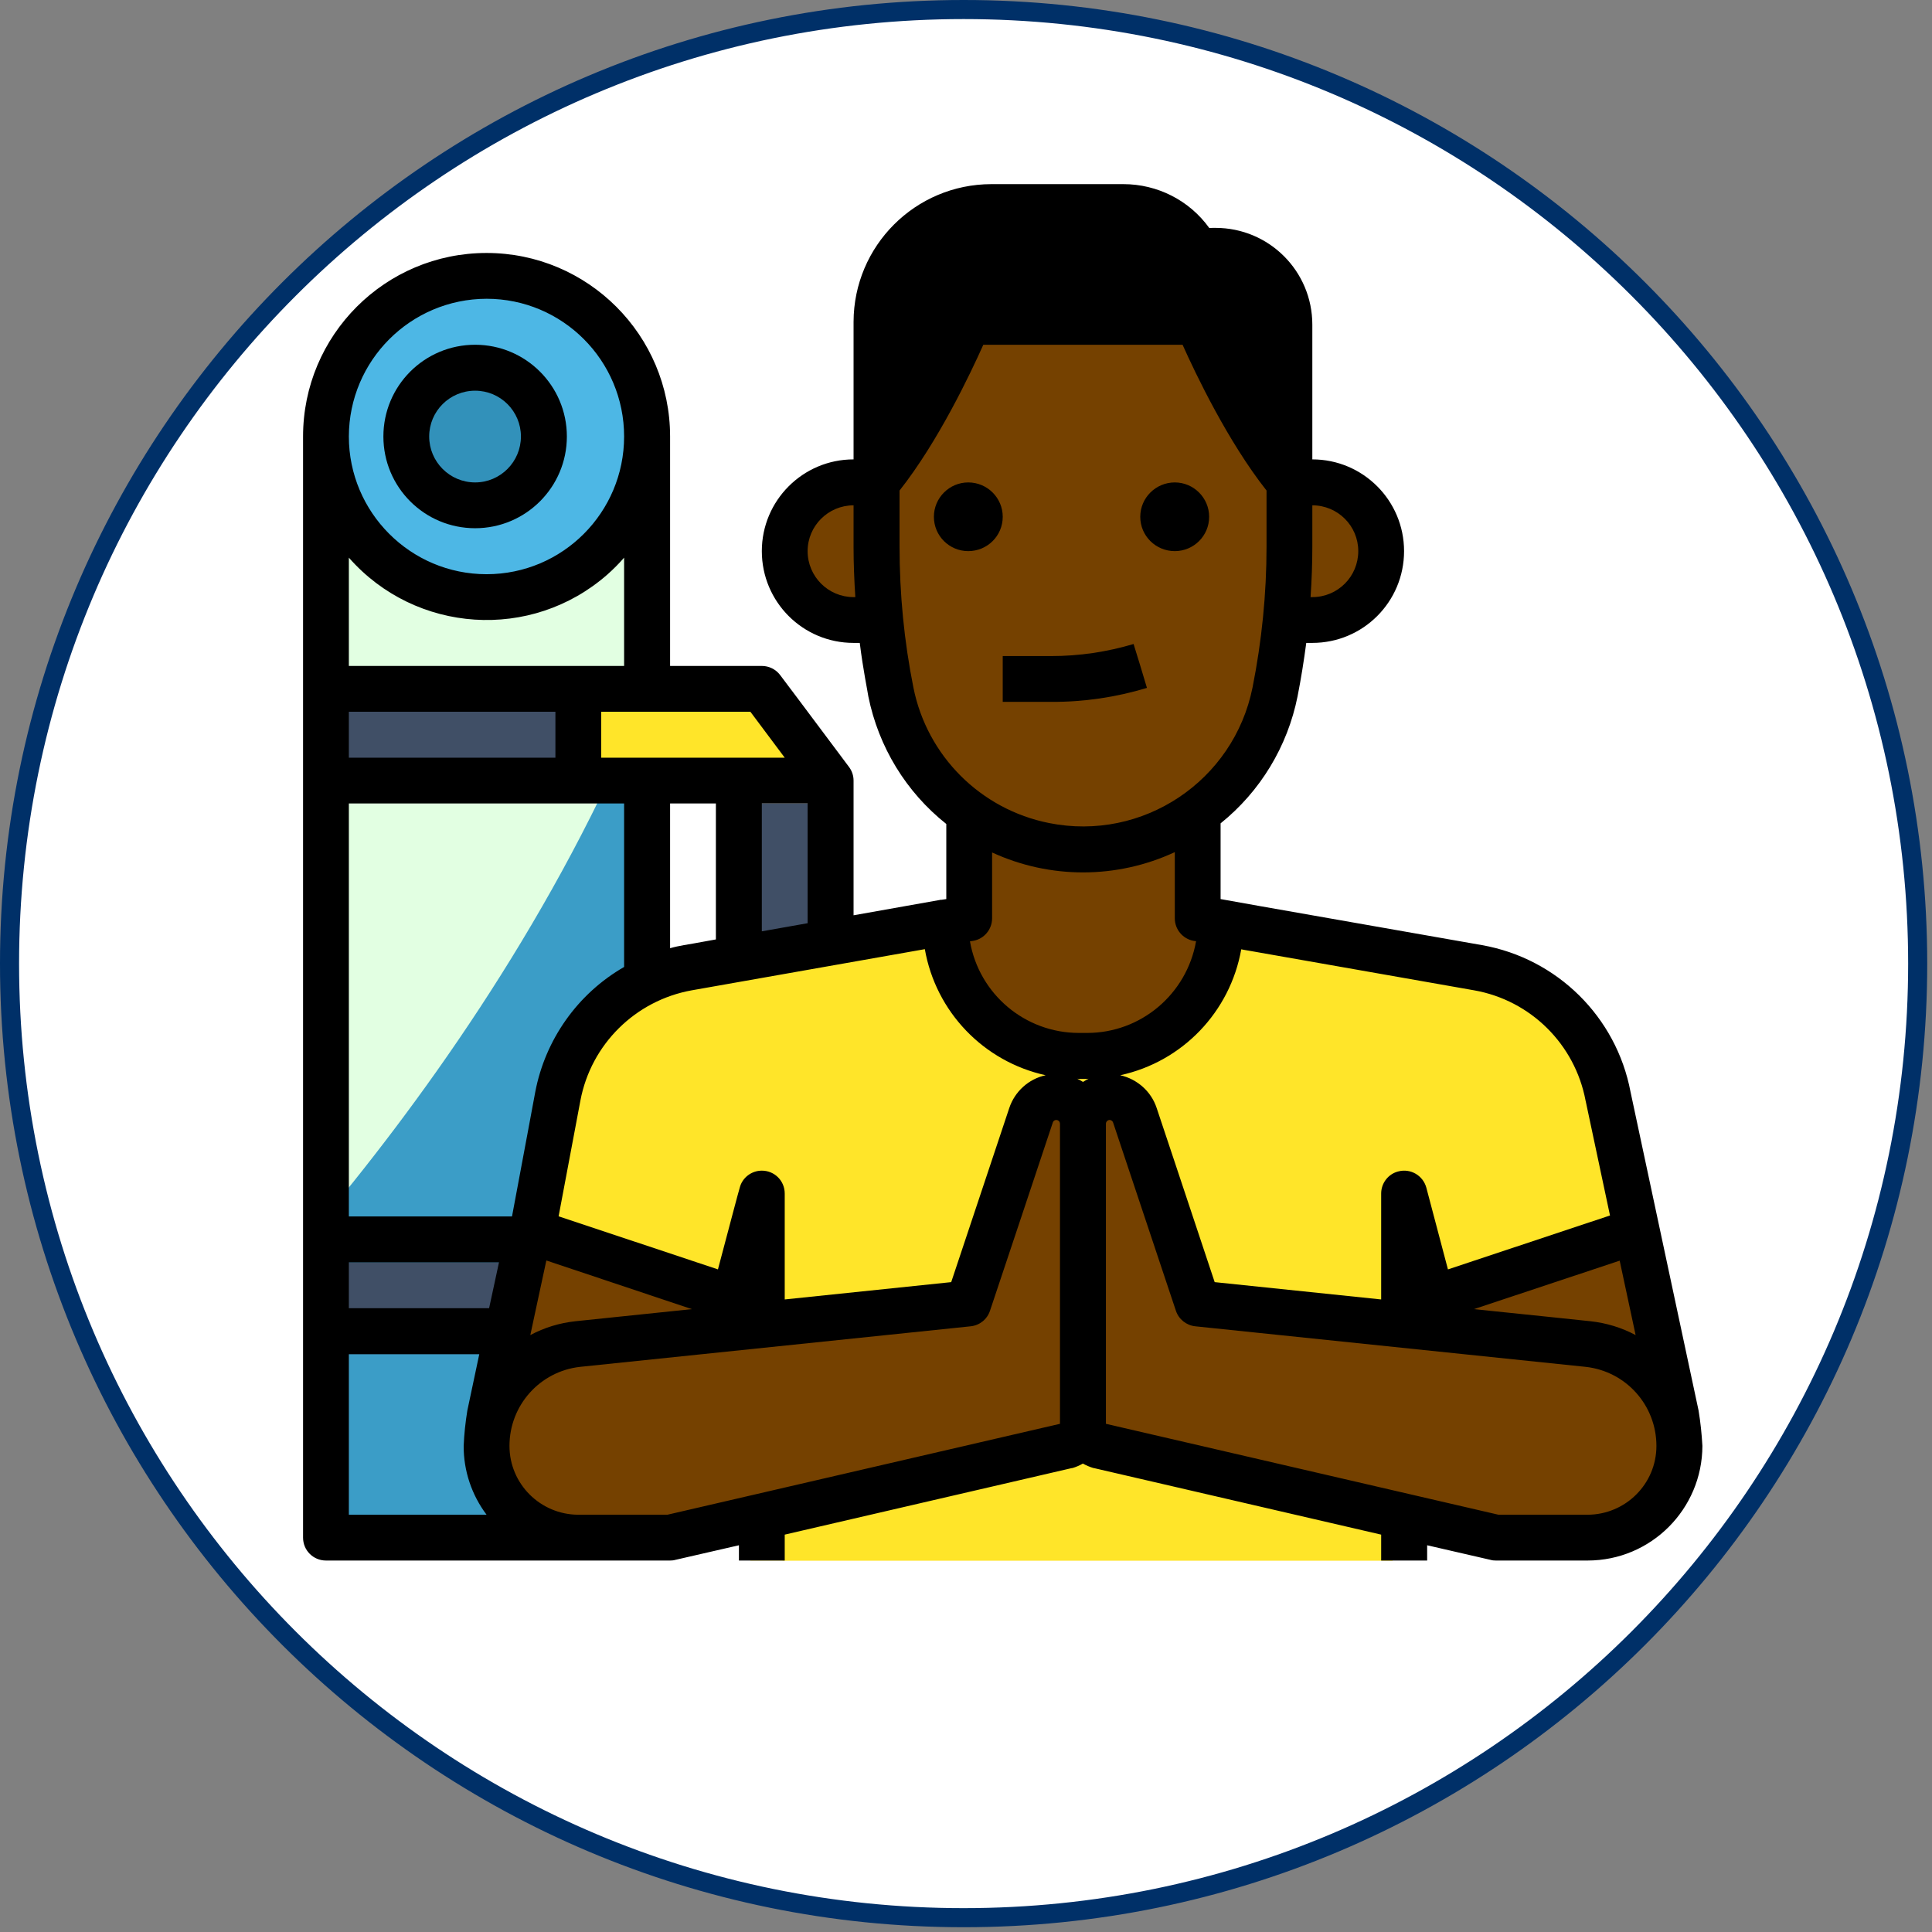 <?xml version="1.0" encoding="UTF-8" standalone="no"?>
<!DOCTYPE svg PUBLIC "-//W3C//DTD SVG 1.1//EN" "http://www.w3.org/Graphics/SVG/1.1/DTD/svg11.dtd">
<svg version="1.1" xmlns="http://www.w3.org/2000/svg" xmlns:xlink="http://www.w3.org/1999/xlink" preserveAspectRatio="xMidYMid meet" viewBox="49.11 181.88 405 405" width="400" height="400"><rect x="49.11" y="181.88" width="405" height="405" fill="#808080" stroke="none"/><defs><path d="M51.11 383.88C51.11 494.35 140.68 583.88 251.11 583.88C361.58 583.88 451.11 494.35 451.11 383.88C451.11 273.45 361.58 183.88 251.11 183.88C140.68 183.88 51.11 273.45 51.11 383.88Z" id="cLI9pZJoL"></path><path d="M51.11 383.88C51.11 494.35 140.68 583.88 251.11 583.88C361.58 583.88 451.11 494.35 451.11 383.88C451.11 273.45 361.58 183.88 251.11 183.88C140.68 183.88 51.11 273.45 51.11 383.88Z" id="f18gsdFXsO"></path><path d="M182.34 273.38L182.34 504.21L115.04 504.21L115.04 273.38L182.34 273.38Z" id="acEgp82JR"></path><path d="M182.34 273.38L182.34 504.21L115.04 504.21L115.04 273.38L182.34 273.38Z" id="eeD7NMS0J"></path><path d="M182.34 504.21C182.34 401.38 182.34 344.21 182.34 332.81C163.58 376.85 136.44 414.15 115.04 439.55C115.04 448.15 115.04 469.71 115.04 504.21C128.5 504.21 175.61 504.21 182.34 504.21Z" id="d21947JUD"></path><path d="M182.34 504.21C182.34 401.38 182.34 344.21 182.34 332.81C163.58 376.85 136.44 414.15 115.04 439.55C115.04 448.15 115.04 469.71 115.04 504.21C128.5 504.21 175.61 504.21 182.34 504.21Z" id="a15bj3sHha"></path><path d="M115.04 273.38C115.04 291.98 130.11 307.05 148.71 307.05C167.28 307.05 182.34 291.98 182.34 273.38C182.34 254.78 167.28 239.71 148.71 239.71C130.11 239.71 115.04 254.78 115.04 273.38Z" id="a1cSF8qKI5"></path><path d="M115.04 273.38C115.04 291.98 130.11 307.05 148.71 307.05C167.28 307.05 182.34 291.98 182.34 273.38C182.34 254.78 167.28 239.71 148.71 239.71C130.11 239.71 115.04 254.78 115.04 273.38Z" id="a4nnXssKhs"></path><path d="M134.28 273.38C134.28 281.35 140.74 287.81 148.71 287.81C156.68 287.81 163.11 281.35 163.11 273.38C163.11 265.41 156.68 258.95 148.71 258.95C140.74 258.95 134.28 265.41 134.28 273.38Z" id="a3L0lAlkc8"></path><path d="M134.28 273.38C134.28 281.35 140.74 287.81 148.71 287.81C156.68 287.81 163.11 281.35 163.11 273.38C163.11 265.41 156.68 258.95 148.71 258.95C140.74 258.95 134.28 265.41 134.28 273.38Z" id="a27LZvXUQI"></path><path d="M182.34 326.28L182.34 345.51L115.04 345.51L115.04 326.28L182.34 326.28Z" id="c7mwELRESQ"></path><path d="M182.34 326.28L182.34 345.51L115.04 345.51L115.04 326.28L182.34 326.28Z" id="a9dz7PfpY"></path><path d="M182.34 446.51L182.34 465.75L115.04 465.75L115.04 446.51L182.34 446.51Z" id="d66cY997eV"></path><path d="M182.34 446.51L182.34 465.75L115.04 465.75L115.04 446.51L182.34 446.51Z" id="b55gwnKCi"></path><path d="M167.94 345.51L167.94 326.28L206.41 326.28L220.84 345.51L167.94 345.51Z" id="hPVo7qIxs"></path><path d="M167.94 345.51L167.94 326.28L206.41 326.28L220.84 345.51L167.94 345.51Z" id="c1vJdcRsh"></path><path d="M167.94 465.75L167.94 446.51L220.84 446.51L206.41 465.75L167.94 465.75Z" id="hatE2lQ2q"></path><path d="M167.94 465.75L167.94 446.51L220.84 446.51L206.41 465.75L167.94 465.75Z" id="bdjhReUMY"></path><path d="M220.84 350.31L220.84 446.51L201.61 446.51L201.61 350.31L220.84 350.31Z" id="i1aDGyCSUh"></path><path d="M220.84 350.31L220.84 446.51L201.61 446.51L201.61 350.31L220.84 350.31Z" id="cW5B9TzJ"></path><path d="M312.21 412.85L312.21 376.91L297.78 374.38L297.78 340.71L273.71 340.71L249.68 340.71L249.68 374.38L235.24 376.91L235.24 412.85L312.21 412.85Z" id="bei3iaIgZ"></path><path d="M312.21 412.85L312.21 376.91L297.78 374.38L297.78 340.71L273.71 340.71L249.68 340.71L249.68 374.38L235.24 376.91L235.24 412.85L312.21 412.85Z" id="b5m85bdlD8"></path><path d="M346.94 454.15L341.04 432.08L341.04 509.01L206.41 509.01L206.41 432.08L200.54 453.98C174.78 445.54 160.47 440.85 157.61 439.91C161.24 422.98 163.24 413.58 163.64 411.68C166.21 397.91 177.08 387.18 190.88 384.75C196.28 383.78 239.48 376.18 244.88 375.21C244.88 390.68 257.41 403.21 272.88 403.21C273.04 403.21 274.41 403.21 274.58 403.21C290.04 403.21 302.58 390.68 302.58 375.21C305.74 375.78 321.61 378.58 350.14 383.61C354.01 384.28 356.14 384.68 356.58 384.75C370.38 387.18 381.24 397.91 383.81 411.68C384.61 415.45 386.61 424.78 389.81 439.75C384.09 441.67 369.81 446.47 346.94 454.15Z" id="b9DMmi1V1"></path><path d="M346.94 454.15L341.04 432.08L341.04 509.01L206.41 509.01L206.41 432.08L200.54 453.98C174.78 445.54 160.47 440.85 157.61 439.91C161.24 422.98 163.24 413.58 163.64 411.68C166.21 397.91 177.08 387.18 190.88 384.75C196.28 383.78 239.48 376.18 244.88 375.21C244.88 390.68 257.41 403.21 272.88 403.21C273.04 403.21 274.41 403.21 274.58 403.21C290.04 403.21 302.58 390.68 302.58 375.21C305.74 375.78 321.61 378.58 350.14 383.61C354.01 384.28 356.14 384.68 356.58 384.75C370.38 387.18 381.24 397.91 383.81 411.68C384.61 415.45 386.61 424.78 389.81 439.75C384.09 441.67 369.81 446.47 346.94 454.15Z" id="a1goYSvXRl"></path><path d="M346.94 454.15L341.04 432.08C341.04 478.24 341.04 503.88 341.04 509.01C264.28 509.01 221.64 509.01 213.11 509.01C254.41 486.68 314.01 445.98 350.14 383.61C350.78 383.71 355.94 384.65 356.58 384.75C370.38 387.18 381.24 397.91 383.81 411.68C384.61 415.45 386.61 424.78 389.81 439.75C384.09 441.67 369.81 446.47 346.94 454.15Z" id="a3faYEa7P"></path><path d="M346.94 454.15L341.04 432.08C341.04 478.24 341.04 503.88 341.04 509.01C264.28 509.01 221.64 509.01 213.11 509.01C254.41 486.68 314.01 445.98 350.14 383.61C350.78 383.71 355.94 384.65 356.58 384.75C370.38 387.18 381.24 397.91 383.81 411.68C384.61 415.45 386.61 424.78 389.81 439.75C384.09 441.67 369.81 446.47 346.94 454.15Z" id="d41CmvBTk0"></path><path d="M165.74 503.81C167.24 504.15 168.74 504.28 170.24 504.28C170.31 504.28 170.84 504.28 170.88 504.28C180.51 504.25 188.88 497.78 191.34 488.48C191.98 486.18 195.04 474.68 200.54 453.98C196.25 452.57 161.9 441.32 157.61 439.91C153.21 460.51 150.48 473.41 149.38 478.58C146.91 490.08 154.24 501.38 165.74 503.81Z" id="a4DphXNJ3z"></path><path d="M165.74 503.81C167.24 504.15 168.74 504.28 170.24 504.28C170.31 504.28 170.84 504.28 170.88 504.28C180.51 504.25 188.88 497.78 191.34 488.48C191.98 486.18 195.04 474.68 200.54 453.98C196.25 452.57 161.9 441.32 157.61 439.91C153.21 460.51 150.48 473.41 149.38 478.58C146.91 490.08 154.24 501.38 165.74 503.81Z" id="d19LXwjKO"></path><path d="M346.94 454.15C352.44 474.75 355.48 486.21 356.11 488.48C358.58 497.78 366.94 504.25 376.58 504.28C376.61 504.28 377.14 504.28 377.21 504.28C388.94 504.35 398.51 494.85 398.54 483.08C398.58 481.58 398.41 480.05 398.08 478.58C396.98 473.38 394.21 460.45 389.81 439.75C381.24 442.63 351.23 452.71 346.94 454.15Z" id="b83iEUe6n"></path><path d="M346.94 454.15C352.44 474.75 355.48 486.21 356.11 488.48C358.58 497.78 366.94 504.25 376.58 504.28C376.61 504.28 377.14 504.28 377.21 504.28C388.94 504.35 398.51 494.85 398.54 483.08C398.58 481.58 398.41 480.05 398.08 478.58C396.98 473.38 394.21 460.45 389.81 439.75C381.24 442.63 351.23 452.71 346.94 454.15Z" id="as7816a4"></path><path d="M167.81 463.61C156.94 464.81 148.71 474.01 148.71 484.98C148.71 495.61 157.31 504.21 167.94 504.21C169.21 504.21 175.64 504.21 187.18 504.21C237.01 492.68 264.71 486.25 270.24 484.98C272.31 484.38 273.71 482.51 273.71 480.35C273.71 474.05 273.71 423.71 273.71 417.45C273.71 414.35 271.21 411.85 268.14 411.85C268.14 411.85 268.14 411.85 268.14 411.85C265.74 411.85 263.61 413.38 262.84 415.68C261.08 420.91 256.71 434.08 249.68 455.11C200.58 460.21 173.28 463.05 167.81 463.61Z" id="a17JhF419E"></path><path d="M167.81 463.61C156.94 464.81 148.71 474.01 148.71 484.98C148.71 495.61 157.31 504.21 167.94 504.21C169.21 504.21 175.64 504.21 187.18 504.21C237.01 492.68 264.71 486.25 270.24 484.98C272.31 484.38 273.71 482.51 273.71 480.35C273.71 474.05 273.71 423.71 273.71 417.45C273.71 414.35 271.21 411.85 268.14 411.85C268.14 411.85 268.14 411.85 268.14 411.85C265.74 411.85 263.61 413.38 262.84 415.68C261.08 420.91 256.71 434.08 249.68 455.11C200.58 460.21 173.28 463.05 167.81 463.61Z" id="a3mbhwHnEs"></path><path d="M379.64 463.61C390.51 464.81 398.74 474.01 398.74 484.98C398.74 495.61 390.14 504.21 379.51 504.21C378.24 504.21 371.81 504.21 360.28 504.21C310.44 492.68 282.74 486.25 277.21 484.98C275.14 484.38 273.71 482.51 273.71 480.35C273.71 474.05 273.71 423.71 273.71 417.45C273.71 414.35 276.24 411.85 279.31 411.85C279.31 411.85 279.31 411.85 279.31 411.85C281.71 411.85 283.84 413.38 284.61 415.68C286.38 420.91 290.74 434.08 297.78 455.11C346.88 460.21 374.18 463.05 379.64 463.61Z" id="a9D9yEvXY"></path><path d="M379.64 463.61C390.51 464.81 398.74 474.01 398.74 484.98C398.74 495.61 390.14 504.21 379.51 504.21C378.24 504.21 371.81 504.21 360.28 504.21C310.44 492.68 282.74 486.25 277.21 484.98C275.14 484.38 273.71 482.51 273.71 480.35C273.71 474.05 273.71 423.71 273.71 417.45C273.71 414.35 276.24 411.85 279.31 411.85C279.31 411.85 279.31 411.85 279.31 411.85C281.71 411.85 283.84 413.38 284.61 415.68C286.38 420.91 290.74 434.08 297.78 455.11C346.88 460.21 374.18 463.05 379.64 463.61Z" id="c1qLsarPVF"></path><path d="M249.68 340.71C249.68 353.65 249.68 360.81 249.68 362.25C264.24 371.98 283.21 371.98 297.78 362.25C297.78 359.38 297.78 352.21 297.78 340.71C288.16 340.71 254.49 340.71 249.68 340.71Z" id="c22TxUc1l5"></path><path d="M249.68 340.71C249.68 353.65 249.68 360.81 249.68 362.25C264.24 371.98 283.21 371.98 297.78 362.25C297.78 359.38 297.78 352.21 297.78 340.71C288.16 340.71 254.49 340.71 249.68 340.71Z" id="a1dVNeC9JW"></path><path d="M211.21 297.41C211.21 305.38 217.68 311.85 225.64 311.85C226.28 311.85 229.48 311.85 235.24 311.85C235.24 309.92 235.24 300.31 235.24 283.01C229.62 283.01 226.5 283.01 225.88 283.01C225.74 283.01 225.68 283.01 225.64 283.01C217.68 283.01 211.21 289.45 211.21 297.41Z" id="cIVqxs5xB"></path><path d="M211.21 297.41C211.21 305.38 217.68 311.85 225.64 311.85C226.28 311.85 229.48 311.85 235.24 311.85C235.24 309.92 235.24 300.31 235.24 283.01C229.62 283.01 226.5 283.01 225.88 283.01C225.74 283.01 225.68 283.01 225.64 283.01C217.68 283.01 211.21 289.45 211.21 297.41Z" id="a1T9JBtafP"></path><path d="M312.21 283.01C312.21 300.31 312.21 309.92 312.21 311.85C317.98 311.85 321.18 311.85 321.81 311.85C329.78 311.85 336.24 305.38 336.24 297.41C336.24 289.45 329.78 283.01 321.81 283.01C321.78 283.01 321.71 283.01 321.58 283.01C320.33 283.01 317.21 283.01 312.21 283.01Z" id="b1hGIYwVlx"></path><path d="M312.21 283.01C312.21 300.31 312.21 309.92 312.21 311.85C317.98 311.85 321.18 311.85 321.81 311.85C329.78 311.85 336.24 305.38 336.24 297.41C336.24 289.45 329.78 283.01 321.81 283.01C321.78 283.01 321.71 283.01 321.58 283.01C320.33 283.01 317.21 283.01 312.21 283.01Z" id="dw7us6Tkv"></path><path d="M313.98 326.95C309.54 349.18 287.91 363.58 265.68 359.15C249.41 355.91 236.71 343.18 233.48 326.95C231.94 319.41 231.44 313.31 231.21 311.78C230.71 306.71 230.44 301.61 230.44 296.48C230.44 285.51 230.44 279.41 230.44 278.18C230.44 254.28 249.81 234.91 273.71 234.91C297.64 234.91 317.01 254.28 317.01 278.18C317.01 278.18 317.01 294.65 317.01 296.48C317.01 306.71 316.01 316.91 313.98 326.95Z" id="jsTNegJ9a"></path><path d="M313.98 326.95C309.54 349.18 287.91 363.58 265.68 359.15C249.41 355.91 236.71 343.18 233.48 326.95C231.94 319.41 231.44 313.31 231.21 311.78C230.71 306.71 230.44 301.61 230.44 296.48C230.44 285.51 230.44 279.41 230.44 278.18C230.44 254.28 249.81 234.91 273.71 234.91C297.64 234.91 317.01 254.28 317.01 278.18C317.01 278.18 317.01 294.65 317.01 296.48C317.01 306.71 316.01 316.91 313.98 326.95Z" id="a9UX1d1de"></path><path d="M313.98 326.95C309.54 349.18 287.88 363.61 265.64 359.15C264.84 358.98 264.04 358.81 263.28 358.58C282.41 353.68 295.78 336.41 295.78 316.65C295.78 311.85 295.78 273.38 295.78 268.58C295.81 257.08 291.24 246.08 283.11 237.98C281.78 236.61 280.58 235.68 280.31 235.41C301.41 238.68 317.01 256.85 317.01 278.18C317.01 281.85 317.01 294.65 317.01 296.48C317.01 306.71 316.01 316.91 313.98 326.95Z" id="a2iCm2lB0u"></path><path d="M313.98 326.95C309.54 349.18 287.88 363.61 265.64 359.15C264.84 358.98 264.04 358.81 263.28 358.58C282.41 353.68 295.78 336.41 295.78 316.65C295.78 311.85 295.78 273.38 295.78 268.58C295.81 257.08 291.24 246.08 283.11 237.98C281.78 236.61 280.58 235.68 280.31 235.41C301.41 238.68 317.01 256.85 317.01 278.18C317.01 281.85 317.01 294.65 317.01 296.48C317.01 306.71 316.01 316.91 313.98 326.95Z" id="c1bYupGpLr"></path><path d="M302.58 249.35L302.58 258.95L240.08 258.95L240.08 249.35L302.58 249.35Z" id="b4xo8rnigW"></path><path d="M302.58 249.35L302.58 258.95L240.08 258.95L240.08 249.35L302.58 249.35Z" id="avvsby8ko"></path><path d="M301.51 234.45C300.24 234.45 299.01 234.61 297.78 234.91C297.78 236.35 297.78 247.88 297.78 249.35C297.78 249.35 306.48 270.35 317.01 283.01C317.01 276.38 317.01 253.25 317.01 249.95C317.01 241.38 310.08 234.45 301.51 234.45Z" id="g1rAma2BNW"></path><path d="M301.51 234.45C300.24 234.45 299.01 234.61 297.78 234.91C297.78 236.35 297.78 247.88 297.78 249.35C297.78 249.35 306.48 270.35 317.01 283.01C317.01 276.38 317.01 253.25 317.01 249.95C317.01 241.38 310.08 234.45 301.51 234.45Z" id="a1aQ37U7Ky"></path><path d="M245.94 234.45C247.18 234.45 248.44 234.61 249.68 234.91C249.68 236.35 249.68 247.88 249.68 249.35C249.68 249.35 240.98 270.35 230.44 283.01C230.44 276.38 230.44 253.25 230.44 249.95C230.44 241.38 237.38 234.45 245.94 234.45Z" id="agCgo6NZs"></path><path d="M245.94 234.45C247.18 234.45 248.44 234.61 249.68 234.91C249.68 236.35 249.68 247.88 249.68 249.35C249.68 249.35 240.98 270.35 230.44 283.01C230.44 276.38 230.44 253.25 230.44 249.95C230.44 241.38 237.38 234.45 245.94 234.45Z" id="a1BOAPLZje"></path><path d="M230.44 249.35C230.44 236.05 241.21 225.28 254.48 225.28C257.28 225.28 279.44 225.28 282.21 225.28C288.81 225.28 294.81 229.01 297.78 234.91C297.78 236.85 297.78 241.65 297.78 249.35C257.38 249.35 234.94 249.35 230.44 249.35Z" id="aDpmo0034"></path><path d="M230.44 249.35C230.44 236.05 241.21 225.28 254.48 225.28C257.28 225.28 279.44 225.28 282.21 225.28C288.81 225.28 294.81 229.01 297.78 234.91C297.78 236.85 297.78 241.65 297.78 249.35C257.38 249.35 234.94 249.35 230.44 249.35Z" id="i1BXVtBB7e"></path><path d="M278.54 417.65C278.54 455.15 278.54 476.01 278.54 480.18C278.54 483.38 276.94 484.98 273.71 484.98C273.71 484.98 273.71 484.98 273.71 484.98C270.51 484.98 268.91 483.38 268.91 480.18C268.91 442.65 268.91 421.81 268.91 417.65C268.91 414.45 270.51 412.85 273.71 412.85C273.71 412.85 273.71 412.85 273.71 412.85C276.94 412.85 278.54 414.45 278.54 417.65Z" id="b1LSvKJH"></path><path d="M278.54 417.65C278.54 455.15 278.54 476.01 278.54 480.18C278.54 483.38 276.94 484.98 273.71 484.98C273.71 484.98 273.71 484.98 273.71 484.98C270.51 484.98 268.91 483.38 268.91 480.18C268.91 442.65 268.91 421.81 268.91 417.65C268.91 414.45 270.51 412.85 273.71 412.85C273.71 412.85 273.71 412.85 273.71 412.85C276.94 412.85 278.54 414.45 278.54 417.65Z" id="e1lJOZfPA7"></path><path d="M148.71 254.15C138.08 254.15 129.48 262.75 129.48 273.38C129.48 284.01 138.08 292.61 148.71 292.61C159.31 292.61 167.94 284.01 167.94 273.38C167.94 262.75 159.31 254.15 148.71 254.15ZM148.71 283.01C143.38 283.01 139.08 278.68 139.08 273.38C139.08 268.08 143.38 263.78 148.71 263.78C154.01 263.78 158.31 268.08 158.31 273.38C158.31 278.68 154.01 283.01 148.71 283.01Z" id="b3rjJNAQsP"></path><path d="M148.71 254.15C138.08 254.15 129.48 262.75 129.48 273.38C129.48 284.01 138.08 292.61 148.71 292.61C159.31 292.61 167.94 284.01 167.94 273.38C167.94 262.75 159.31 254.15 148.71 254.15ZM148.71 283.01C143.38 283.01 139.08 278.68 139.08 273.38C139.08 268.08 143.38 263.78 148.71 263.78C154.01 263.78 158.31 268.08 158.31 273.38C158.31 278.68 154.01 283.01 148.71 283.01Z" id="akBCbL8yq"></path><path d="M359.81 380.01C356.71 379.48 341.24 376.75 313.38 371.85C312.54 371.7 305.82 370.5 304.98 370.35C304.98 360.85 304.98 355.55 304.98 354.48C313.31 347.78 319.01 338.35 321.11 327.88C321.84 324.18 322.44 320.41 322.94 316.65C323.71 316.65 324.14 316.65 324.21 316.65C334.84 316.65 343.44 308.05 343.44 297.41C343.44 286.81 334.84 278.18 324.21 278.18C324.21 275.38 324.21 252.75 324.21 249.95C324.21 238.71 315.14 229.65 303.91 229.65C303.48 229.65 303.04 229.65 302.61 229.68C298.44 223.88 291.74 220.48 284.61 220.48C281.84 220.48 259.68 220.48 256.91 220.48C240.98 220.51 228.08 233.41 228.04 249.35C228.04 249.38 228.04 249.45 228.04 249.51C228.04 249.65 228.04 249.78 228.04 249.91C228.04 252.75 228.04 275.38 228.04 278.18C217.41 278.18 208.81 286.81 208.81 297.41C208.81 308.05 217.41 316.65 228.04 316.65C228.18 316.65 229.21 316.65 229.34 316.65C230.04 322.31 230.98 326.75 231.14 327.88C233.28 338.45 239.04 347.91 247.48 354.61C247.48 355.68 247.48 360.91 247.48 370.35C247.41 370.36 247.06 370.41 246.44 370.51L246.44 370.48C235.4 372.44 229.27 373.53 228.04 373.75C228.04 356.81 228.04 347.41 228.04 345.51C228.04 344.48 227.71 343.48 227.08 342.65C226.94 342.45 226.24 341.55 225.01 339.88C217.61 329.98 213.48 324.48 212.64 323.38C211.74 322.18 210.31 321.48 208.81 321.48C207.51 321.48 201.11 321.48 189.58 321.48C189.58 292.61 189.58 276.58 189.58 273.38C189.58 252.15 172.34 234.91 151.11 234.91C129.84 234.91 112.64 252.15 112.64 273.38C112.64 296.48 112.64 481.11 112.64 504.21C112.64 506.88 114.78 509.01 117.44 509.01C124.64 509.01 182.34 509.01 189.58 509.01C189.94 509.01 190.31 508.98 190.64 508.88C191.54 508.68 196.01 507.65 204.01 505.81C204.01 506.03 204.01 507.09 204.01 509.01L213.61 509.01C213.61 505.75 213.61 503.94 213.61 503.58C249.68 495.21 269.71 490.58 273.71 489.65C273.81 489.65 273.88 489.61 273.98 489.61C274.71 489.38 275.44 489.08 276.11 488.68C276.81 489.08 277.54 489.38 278.28 489.61C278.38 489.61 278.44 489.65 278.51 489.65C282.54 490.58 302.58 495.21 338.64 503.58C338.64 503.94 338.64 505.75 338.64 509.01L348.28 509.01C348.28 507.09 348.28 506.03 348.28 505.81C356.28 507.65 360.71 508.68 361.61 508.88C361.94 508.98 362.31 509.01 362.68 509.01C364.61 509.01 380.01 509.01 381.91 509.01C395.21 509.01 405.94 498.25 405.98 484.98C405.84 482.48 405.58 480.01 405.18 477.58C405.18 477.58 392.34 417.41 390.91 410.75C387.94 395.05 375.54 382.81 359.81 380.01ZM333.84 297.41C333.84 302.75 329.54 307.05 324.21 307.05C324.18 307.05 323.88 307.05 323.84 307.05C324.08 303.51 324.21 300.01 324.21 296.48C324.21 294.75 324.21 288.68 324.21 287.81C329.54 287.81 333.84 292.11 333.84 297.41ZM218.41 297.41C218.41 292.11 222.74 287.81 228.04 287.81C228.04 288.68 228.04 295.61 228.04 296.48C228.04 300.01 228.18 303.51 228.41 307.05C228.34 307.05 228.11 307.05 228.04 307.05C222.74 307.05 218.41 302.75 218.41 297.41ZM382.54 458.85C380.91 458.68 372.74 457.81 358.08 456.31C361.13 455.3 385.59 447.16 388.64 446.15C390.41 454.45 391.54 459.65 391.98 461.75C389.04 460.18 385.84 459.21 382.54 458.85ZM358.14 389.48C369.98 391.58 379.24 400.78 381.48 412.55C381.48 412.61 381.48 412.65 381.51 412.68C381.84 414.28 383.54 422.28 386.61 436.68C383.21 437.81 356.04 446.85 352.64 447.98C349.91 437.68 348.41 431.98 348.11 430.85C347.41 428.28 344.78 426.75 342.21 427.45C340.11 427.98 338.64 429.91 338.64 432.08C338.64 433.55 338.64 440.95 338.64 454.28C335.15 453.92 307.23 451.01 303.74 450.65C296.44 428.75 292.41 416.58 291.58 414.15C290.44 410.68 287.51 408.08 283.94 407.28C296.98 404.45 306.98 394.01 309.31 380.88C309.31 380.88 310.11 381.05 311.71 381.31C339.58 386.21 355.08 388.95 358.14 389.48ZM314.61 249.95C314.61 251.68 314.61 265.71 314.61 267.45C311.04 261.28 307.84 254.91 304.98 248.35C304.98 246.55 304.98 241.11 304.98 239.31C310.44 239.85 314.61 244.45 314.61 249.95ZM295.38 236.15C295.38 236.71 295.38 239.51 295.38 244.51C261.11 244.51 242.08 244.51 238.28 244.51C240.48 236.05 248.14 230.11 256.91 230.11C256.91 230.11 281.84 230.11 284.61 230.11C289.01 230.08 293.08 232.38 295.38 236.15ZM244.64 254.15C242.91 257.81 240.48 262.61 237.68 267.45C237.68 265.68 237.68 261.25 237.68 254.15C241.84 254.15 244.18 254.15 244.64 254.15ZM237.68 284.71C245.78 274.45 252.51 260.25 255.24 254.15C259.41 254.15 292.84 254.15 297.01 254.15C299.74 260.25 306.51 274.45 314.61 284.71C314.61 285.88 314.61 295.31 314.61 296.48C314.61 306.38 313.61 316.28 311.68 325.98C307.74 345.61 288.64 358.35 269.01 354.41C254.68 351.55 243.44 340.35 240.58 325.98C238.64 316.28 237.68 306.38 237.68 296.48C237.68 295.31 237.68 285.88 237.68 284.71ZM268.31 407.28C264.74 408.05 261.84 410.68 260.68 414.15C259.88 416.58 255.81 428.75 248.51 450.65C245.02 451.01 217.1 453.92 213.61 454.28C213.61 440.95 213.61 433.55 213.61 432.08C213.61 429.41 211.48 427.28 208.81 427.28C206.64 427.28 204.71 428.75 204.18 430.85C203.84 431.98 202.34 437.68 199.61 447.98C196.27 446.87 169.55 437.96 166.21 436.85C168.94 422.28 170.48 414.21 170.78 412.58C173.01 400.78 182.31 391.61 194.11 389.48C203.88 387.75 233.18 382.58 242.98 380.85C245.28 393.98 255.28 404.41 268.31 407.28ZM169.71 458.85C166.41 459.21 163.21 460.18 160.28 461.75C160.51 460.71 161.61 455.48 163.64 446.11C165.68 446.79 175.84 450.19 194.14 456.31C178.92 457.89 170.78 458.74 169.71 458.85ZM199.18 350.31C199.18 367.41 199.18 376.91 199.18 378.81C195.14 379.55 192.88 379.95 192.44 380.01C191.48 380.18 190.51 380.38 189.58 380.65C189.58 378.62 189.58 368.51 189.58 350.31L199.18 350.31ZM208.81 377.11L208.81 350.31L218.41 350.31L218.41 375.41L208.81 377.11ZM213.61 340.71L175.14 340.71L175.14 331.08L206.41 331.08L213.61 340.71ZM151.11 302.25C135.18 302.25 122.24 289.31 122.24 273.38C122.28 257.45 135.18 244.55 151.11 244.51C167.04 244.51 179.94 257.45 179.94 273.38C179.94 289.31 167.04 302.25 151.11 302.25ZM176.44 302.31C177.68 301.21 178.84 300.05 179.94 298.78C179.94 300.31 179.94 307.85 179.94 321.48C174.17 321.48 128.01 321.48 122.24 321.48C122.24 309.38 122.24 301.81 122.24 298.78C136.24 314.71 160.51 316.31 176.44 302.31ZM165.54 331.08L165.54 340.71L122.24 340.71L122.24 331.08L165.54 331.08ZM179.94 350.31C179.94 370.88 179.94 382.28 179.94 384.58C170.21 390.18 163.41 399.78 161.31 410.81C160.98 412.55 159.38 421.25 156.44 436.88C154.16 436.88 142.76 436.88 122.24 436.88L122.24 350.31C156.86 350.31 176.1 350.31 179.94 350.31ZM122.24 465.75C138.64 465.75 147.75 465.75 149.58 465.75C148.08 472.81 147.24 476.78 147.08 477.55C146.68 480.01 146.41 482.48 146.31 484.98C146.28 490.18 147.98 495.25 151.11 499.41C147.28 499.41 137.64 499.41 122.24 499.41C122.24 494.92 122.24 483.7 122.24 465.75ZM122.24 456.11L122.24 446.51L153.71 446.51L151.64 456.11L122.24 456.11ZM189.01 499.41C177.81 499.41 171.58 499.41 170.34 499.41C162.38 499.38 155.91 492.95 155.91 484.98C155.91 476.48 162.28 469.35 170.71 468.41C178.91 467.55 244.41 460.75 252.58 459.91C254.48 459.71 256.04 458.45 256.64 456.65C257.98 452.71 268.48 421.15 269.81 417.18C269.94 416.78 270.38 416.55 270.81 416.71C271.11 416.81 271.31 417.11 271.31 417.45C271.31 425.81 271.31 446.78 271.31 480.35C254.85 484.16 197.24 497.51 189.01 499.41ZM275.28 408.05C275.44 408.05 276.81 408.05 277.01 408.05C277.11 408.05 277.21 408.01 277.31 408.01C276.91 408.21 276.51 408.45 276.14 408.68C275.74 408.45 275.34 408.21 274.94 408.01C275.04 408.01 275.14 408.05 275.28 408.05ZM252.44 379.21C252.51 379.21 253.04 379.11 253.11 379.11C255.41 378.71 257.08 376.71 257.08 374.38C257.08 372.98 257.08 361.95 257.08 360.58C269.24 366.18 283.24 366.15 295.38 360.51C295.38 361.88 295.38 372.98 295.38 374.38C295.38 376.71 297.04 378.68 299.31 379.11C299.38 379.11 299.78 379.18 299.84 379.18C297.88 390.28 288.28 398.41 277.01 398.41C276.64 398.41 275.44 398.41 275.28 398.41C264.01 398.41 254.38 390.31 252.44 379.21ZM280.94 480.35C280.94 442.61 280.94 421.61 280.94 417.45C280.94 417.01 281.31 416.65 281.74 416.65C282.04 416.68 282.34 416.88 282.44 417.18C283.78 421.15 294.31 452.71 295.61 456.65C296.21 458.45 297.81 459.71 299.68 459.91C307.88 460.75 373.34 467.55 381.51 468.41C389.98 469.35 396.34 476.48 396.34 484.98C396.34 492.95 389.88 499.38 381.91 499.41C381.91 499.41 375.71 499.41 363.24 499.41C346.78 495.6 289.17 482.25 280.94 480.35Z" id="i4SrBT346D"></path><path d="M359.81 380.01C356.71 379.48 341.24 376.75 313.38 371.85C312.54 371.7 305.82 370.5 304.98 370.35C304.98 360.85 304.98 355.55 304.98 354.48C313.31 347.78 319.01 338.35 321.11 327.88C321.84 324.18 322.44 320.41 322.94 316.65C323.71 316.65 324.14 316.65 324.21 316.65C334.84 316.65 343.44 308.05 343.44 297.41C343.44 286.81 334.84 278.18 324.21 278.18C324.21 275.38 324.21 252.75 324.21 249.95C324.21 238.71 315.14 229.65 303.91 229.65C303.48 229.65 303.04 229.65 302.61 229.68C298.44 223.88 291.74 220.48 284.61 220.48C281.84 220.48 259.68 220.48 256.91 220.48C240.98 220.51 228.08 233.41 228.04 249.35C228.04 249.38 228.04 249.45 228.04 249.51C228.04 249.65 228.04 249.78 228.04 249.91C228.04 252.75 228.04 275.38 228.04 278.18C217.41 278.18 208.81 286.81 208.81 297.41C208.81 308.05 217.41 316.65 228.04 316.65C228.18 316.65 229.21 316.65 229.34 316.65C230.04 322.31 230.98 326.75 231.14 327.88C233.28 338.45 239.04 347.91 247.48 354.61C247.48 355.68 247.48 360.91 247.48 370.35C247.41 370.36 247.06 370.41 246.44 370.51L246.44 370.48C235.4 372.44 229.27 373.53 228.04 373.75C228.04 356.81 228.04 347.41 228.04 345.51C228.04 344.48 227.71 343.48 227.08 342.65C226.94 342.45 226.24 341.55 225.01 339.88C217.61 329.98 213.48 324.48 212.64 323.38C211.74 322.18 210.31 321.48 208.81 321.48C207.51 321.48 201.11 321.48 189.58 321.48C189.58 292.61 189.58 276.58 189.58 273.38C189.58 252.15 172.34 234.91 151.11 234.91C129.84 234.91 112.64 252.15 112.64 273.38C112.64 296.48 112.64 481.11 112.64 504.21C112.64 506.88 114.78 509.01 117.44 509.01C124.64 509.01 182.34 509.01 189.58 509.01C189.94 509.01 190.31 508.98 190.64 508.88C191.54 508.68 196.01 507.65 204.01 505.81C204.01 506.03 204.01 507.09 204.01 509.01L213.61 509.01C213.61 505.75 213.61 503.94 213.61 503.58C249.68 495.21 269.71 490.58 273.71 489.65C273.81 489.65 273.88 489.61 273.98 489.61C274.71 489.38 275.44 489.08 276.11 488.68C276.81 489.08 277.54 489.38 278.28 489.61C278.38 489.61 278.44 489.65 278.51 489.65C282.54 490.58 302.58 495.21 338.64 503.58C338.64 503.94 338.64 505.75 338.64 509.01L348.28 509.01C348.28 507.09 348.28 506.03 348.28 505.81C356.28 507.65 360.71 508.68 361.61 508.88C361.94 508.98 362.31 509.01 362.68 509.01C364.61 509.01 380.01 509.01 381.91 509.01C395.21 509.01 405.94 498.25 405.98 484.98C405.84 482.48 405.58 480.01 405.18 477.58C405.18 477.58 392.34 417.41 390.91 410.75C387.94 395.05 375.54 382.81 359.81 380.01ZM333.84 297.41C333.84 302.75 329.54 307.05 324.21 307.05C324.18 307.05 323.88 307.05 323.84 307.05C324.08 303.51 324.21 300.01 324.21 296.48C324.21 294.75 324.21 288.68 324.21 287.81C329.54 287.81 333.84 292.11 333.84 297.41ZM218.41 297.41C218.41 292.11 222.74 287.81 228.04 287.81C228.04 288.68 228.04 295.61 228.04 296.48C228.04 300.01 228.18 303.51 228.41 307.05C228.34 307.05 228.11 307.05 228.04 307.05C222.74 307.05 218.41 302.75 218.41 297.41ZM382.54 458.85C380.91 458.68 372.74 457.81 358.08 456.31C361.13 455.3 385.59 447.16 388.64 446.15C390.41 454.45 391.54 459.65 391.98 461.75C389.04 460.18 385.84 459.21 382.54 458.85ZM358.14 389.48C369.98 391.58 379.24 400.78 381.48 412.55C381.48 412.61 381.48 412.65 381.51 412.68C381.84 414.28 383.54 422.28 386.61 436.68C383.21 437.81 356.04 446.85 352.64 447.98C349.91 437.68 348.41 431.98 348.11 430.85C347.41 428.28 344.78 426.75 342.21 427.45C340.11 427.98 338.64 429.91 338.64 432.08C338.64 433.55 338.64 440.95 338.64 454.28C335.15 453.92 307.23 451.01 303.74 450.65C296.44 428.75 292.41 416.58 291.58 414.15C290.44 410.68 287.51 408.08 283.94 407.28C296.98 404.45 306.98 394.01 309.31 380.88C309.31 380.88 310.11 381.05 311.71 381.31C339.58 386.21 355.08 388.95 358.14 389.48ZM314.61 249.95C314.61 251.68 314.61 265.71 314.61 267.45C311.04 261.28 307.84 254.91 304.98 248.35C304.98 246.55 304.98 241.11 304.98 239.31C310.44 239.85 314.61 244.45 314.61 249.95ZM295.38 236.15C295.38 236.71 295.38 239.51 295.38 244.51C261.11 244.51 242.08 244.51 238.28 244.51C240.48 236.05 248.14 230.11 256.91 230.11C256.91 230.11 281.84 230.11 284.61 230.11C289.01 230.08 293.08 232.38 295.38 236.15ZM244.64 254.15C242.91 257.81 240.48 262.61 237.68 267.45C237.68 265.68 237.68 261.25 237.68 254.15C241.84 254.15 244.18 254.15 244.64 254.15ZM237.68 284.71C245.78 274.45 252.51 260.25 255.24 254.15C259.41 254.15 292.84 254.15 297.01 254.15C299.74 260.25 306.51 274.45 314.61 284.71C314.61 285.88 314.61 295.31 314.61 296.48C314.61 306.38 313.61 316.28 311.68 325.98C307.74 345.61 288.64 358.35 269.01 354.41C254.68 351.55 243.44 340.35 240.58 325.98C238.64 316.28 237.68 306.38 237.68 296.48C237.68 295.31 237.68 285.88 237.68 284.71ZM268.31 407.28C264.74 408.05 261.84 410.68 260.68 414.15C259.88 416.58 255.81 428.75 248.51 450.65C245.02 451.01 217.1 453.92 213.61 454.28C213.61 440.95 213.61 433.55 213.61 432.08C213.61 429.41 211.48 427.28 208.81 427.28C206.64 427.28 204.71 428.75 204.18 430.85C203.84 431.98 202.34 437.68 199.61 447.98C196.27 446.87 169.55 437.96 166.21 436.85C168.94 422.28 170.48 414.21 170.78 412.58C173.01 400.78 182.31 391.61 194.11 389.48C203.88 387.75 233.18 382.58 242.98 380.85C245.28 393.98 255.28 404.41 268.31 407.28ZM169.71 458.85C166.41 459.21 163.21 460.18 160.28 461.75C160.51 460.71 161.61 455.48 163.64 446.11C165.68 446.79 175.84 450.19 194.14 456.31C178.92 457.89 170.78 458.74 169.71 458.85ZM199.18 350.31C199.18 367.41 199.18 376.91 199.18 378.81C195.14 379.55 192.88 379.95 192.44 380.01C191.48 380.18 190.51 380.38 189.58 380.65C189.58 378.62 189.58 368.51 189.58 350.31L199.18 350.31ZM208.81 377.11L208.81 350.31L218.41 350.31L218.41 375.41L208.81 377.11ZM213.61 340.71L175.14 340.71L175.14 331.08L206.41 331.08L213.61 340.71ZM151.11 302.25C135.18 302.25 122.24 289.31 122.24 273.38C122.28 257.45 135.18 244.55 151.11 244.51C167.04 244.51 179.94 257.45 179.94 273.38C179.94 289.31 167.04 302.25 151.11 302.25ZM176.44 302.31C177.68 301.21 178.84 300.05 179.94 298.78C179.94 300.31 179.94 307.85 179.94 321.48C174.17 321.48 128.01 321.48 122.24 321.48C122.24 309.38 122.24 301.81 122.24 298.78C136.24 314.71 160.51 316.31 176.44 302.31ZM165.54 331.08L165.54 340.71L122.24 340.71L122.24 331.08L165.54 331.08ZM179.94 350.31C179.94 370.88 179.94 382.28 179.94 384.58C170.21 390.18 163.41 399.78 161.31 410.81C160.98 412.55 159.38 421.25 156.44 436.88C154.16 436.88 142.76 436.88 122.24 436.88L122.24 350.31C156.86 350.31 176.1 350.31 179.94 350.31ZM122.24 465.75C138.64 465.75 147.75 465.75 149.58 465.75C148.08 472.81 147.24 476.78 147.08 477.55C146.68 480.01 146.41 482.48 146.31 484.98C146.28 490.18 147.98 495.25 151.11 499.41C147.28 499.41 137.64 499.41 122.24 499.41C122.24 494.92 122.24 483.7 122.24 465.75ZM122.24 456.11L122.24 446.51L153.71 446.51L151.64 456.11L122.24 456.11ZM189.01 499.41C177.81 499.41 171.58 499.41 170.34 499.41C162.38 499.38 155.91 492.95 155.91 484.98C155.91 476.48 162.28 469.35 170.71 468.41C178.91 467.55 244.41 460.75 252.58 459.91C254.48 459.71 256.04 458.45 256.64 456.65C257.98 452.71 268.48 421.15 269.81 417.18C269.94 416.78 270.38 416.55 270.81 416.71C271.11 416.81 271.31 417.11 271.31 417.45C271.31 425.81 271.31 446.78 271.31 480.35C254.85 484.16 197.24 497.51 189.01 499.41ZM275.28 408.05C275.44 408.05 276.81 408.05 277.01 408.05C277.11 408.05 277.21 408.01 277.31 408.01C276.91 408.21 276.51 408.45 276.14 408.68C275.74 408.45 275.34 408.21 274.94 408.01C275.04 408.01 275.14 408.05 275.28 408.05ZM252.44 379.21C252.51 379.21 253.04 379.11 253.11 379.11C255.41 378.71 257.08 376.71 257.08 374.38C257.08 372.98 257.08 361.95 257.08 360.58C269.24 366.18 283.24 366.15 295.38 360.51C295.38 361.88 295.38 372.98 295.38 374.38C295.38 376.71 297.04 378.68 299.31 379.11C299.38 379.11 299.78 379.18 299.84 379.18C297.88 390.28 288.28 398.41 277.01 398.41C276.64 398.41 275.44 398.41 275.28 398.41C264.01 398.41 254.38 390.31 252.44 379.21ZM280.94 480.35C280.94 442.61 280.94 421.61 280.94 417.45C280.94 417.01 281.31 416.65 281.74 416.65C282.04 416.68 282.34 416.88 282.44 417.18C283.78 421.15 294.31 452.71 295.61 456.65C296.21 458.45 297.81 459.71 299.68 459.91C307.88 460.75 373.34 467.55 381.51 468.41C389.98 469.35 396.34 476.48 396.34 484.98C396.34 492.95 389.88 499.38 381.91 499.41C381.91 499.41 375.71 499.41 363.24 499.41C346.78 495.6 289.17 482.25 280.94 480.35Z" id="hXFO5iqwE"></path><path d="M269.48 329.01C276.28 329.05 283.04 328.05 289.54 326.08C289.28 325.15 287.04 317.78 286.74 316.88C281.14 318.55 275.34 319.41 269.48 319.41C268.81 319.41 265.41 319.41 259.31 319.41C259.31 320.05 259.31 323.25 259.31 329.01C265.64 329.01 269.03 329.01 269.48 329.01Z" id="a1VwNFuo3g"></path><path d="M269.48 329.01C276.28 329.05 283.04 328.05 289.54 326.08C289.28 325.15 287.04 317.78 286.74 316.88C281.14 318.55 275.34 319.41 269.48 319.41C268.81 319.41 265.41 319.41 259.31 319.41C259.31 320.05 259.31 323.25 259.31 329.01C265.64 329.01 269.03 329.01 269.48 329.01Z" id="afl4pUrbK"></path><path d="M244.88 290.21C244.88 294.21 248.11 297.41 252.08 297.41C256.08 297.41 259.31 294.21 259.31 290.21C259.31 286.25 256.08 283.01 252.08 283.01C248.11 283.01 244.88 286.25 244.88 290.21Z" id="adyjhadj"></path><path d="M244.88 290.21C244.88 294.21 248.11 297.41 252.08 297.41C256.08 297.41 259.31 294.21 259.31 290.21C259.31 286.25 256.08 283.01 252.08 283.01C248.11 283.01 244.88 286.25 244.88 290.21Z" id="c2rh4gCaTp"></path><path d="M288.14 290.21C288.14 294.21 291.38 297.41 295.38 297.41C299.34 297.41 302.58 294.21 302.58 290.21C302.58 286.25 299.34 283.01 295.38 283.01C291.38 283.01 288.14 286.25 288.14 290.21Z" id="aqkk8Pb2S"></path><path d="M288.14 290.21C288.14 294.21 291.38 297.41 295.38 297.41C299.34 297.41 302.58 294.21 302.58 290.21C302.58 286.25 299.34 283.01 295.38 283.01C291.38 283.01 288.14 286.25 288.14 290.21Z" id="a11L8dZxXE"></path></defs><g><g><use xlink:href="#cLI9pZJoL" opacity="1" fill="#ffffff" fill-opacity="1"></use><g><use xlink:href="#cLI9pZJoL" opacity="1" fill-opacity="0" stroke="#000000" stroke-width="1" stroke-opacity="0"></use></g></g><g><use xlink:href="#f18gsdFXsO" opacity="1" fill="#000000" fill-opacity="0"></use><g><use xlink:href="#f18gsdFXsO" opacity="1" fill-opacity="0" stroke="#003068" stroke-width="4" stroke-opacity="1"></use></g></g><g><use xlink:href="#acEgp82JR" opacity="1" fill="#e2ffe2" fill-opacity="1"></use><g><use xlink:href="#acEgp82JR" opacity="1" fill-opacity="0" stroke="#000000" stroke-width="1" stroke-opacity="0"></use></g></g><g><use xlink:href="#eeD7NMS0J" opacity="1" fill="#000000" fill-opacity="0"></use><g><use xlink:href="#eeD7NMS0J" opacity="1" fill-opacity="0" stroke="#000000" stroke-width="1" stroke-opacity="0"></use></g></g><g><use xlink:href="#d21947JUD" opacity="1" fill="#3b9dc7" fill-opacity="1"></use><g><use xlink:href="#d21947JUD" opacity="1" fill-opacity="0" stroke="#000000" stroke-width="1" stroke-opacity="0"></use></g></g><g><use xlink:href="#a15bj3sHha" opacity="1" fill="#000000" fill-opacity="0"></use><g><use xlink:href="#a15bj3sHha" opacity="1" fill-opacity="0" stroke="#000000" stroke-width="1" stroke-opacity="0"></use></g></g><g><use xlink:href="#a1cSF8qKI5" opacity="1" fill="#4db7e5" fill-opacity="1"></use><g><use xlink:href="#a1cSF8qKI5" opacity="1" fill-opacity="0" stroke="#000000" stroke-width="1" stroke-opacity="0"></use></g></g><g><use xlink:href="#a4nnXssKhs" opacity="1" fill="#000000" fill-opacity="0"></use><g><use xlink:href="#a4nnXssKhs" opacity="1" fill-opacity="0" stroke="#000000" stroke-width="1" stroke-opacity="0"></use></g></g><g><use xlink:href="#a3L0lAlkc8" opacity="1" fill="#3291ba" fill-opacity="1"></use><g><use xlink:href="#a3L0lAlkc8" opacity="1" fill-opacity="0" stroke="#000000" stroke-width="1" stroke-opacity="0"></use></g></g><g><use xlink:href="#a27LZvXUQI" opacity="1" fill="#000000" fill-opacity="0"></use><g><use xlink:href="#a27LZvXUQI" opacity="1" fill-opacity="0" stroke="#000000" stroke-width="1" stroke-opacity="0"></use></g></g><g><use xlink:href="#c7mwELRESQ" opacity="1" fill="#404f66" fill-opacity="1"></use><g><use xlink:href="#c7mwELRESQ" opacity="1" fill-opacity="0" stroke="#000000" stroke-width="1" stroke-opacity="0"></use></g></g><g><use xlink:href="#a9dz7PfpY" opacity="1" fill="#000000" fill-opacity="0"></use><g><use xlink:href="#a9dz7PfpY" opacity="1" fill-opacity="0" stroke="#000000" stroke-width="1" stroke-opacity="0"></use></g></g><g><use xlink:href="#d66cY997eV" opacity="1" fill="#404f66" fill-opacity="1"></use><g><use xlink:href="#d66cY997eV" opacity="1" fill-opacity="0" stroke="#000000" stroke-width="1" stroke-opacity="0"></use></g></g><g><use xlink:href="#b55gwnKCi" opacity="1" fill="#000000" fill-opacity="0"></use><g><use xlink:href="#b55gwnKCi" opacity="1" fill-opacity="0" stroke="#000000" stroke-width="1" stroke-opacity="0"></use></g></g><g><use xlink:href="#hPVo7qIxs" opacity="1" fill="#ffe529" fill-opacity="1"></use><g><use xlink:href="#hPVo7qIxs" opacity="1" fill-opacity="0" stroke="#000000" stroke-width="1" stroke-opacity="0"></use></g></g><g><use xlink:href="#c1vJdcRsh" opacity="1" fill="#000000" fill-opacity="0"></use><g><use xlink:href="#c1vJdcRsh" opacity="1" fill-opacity="0" stroke="#000000" stroke-width="1" stroke-opacity="0"></use></g></g><g><use xlink:href="#hatE2lQ2q" opacity="1" fill="#ffe529" fill-opacity="1"></use><g><use xlink:href="#hatE2lQ2q" opacity="1" fill-opacity="0" stroke="#000000" stroke-width="1" stroke-opacity="0"></use></g></g><g><use xlink:href="#bdjhReUMY" opacity="1" fill="#000000" fill-opacity="0"></use><g><use xlink:href="#bdjhReUMY" opacity="1" fill-opacity="0" stroke="#000000" stroke-width="1" stroke-opacity="0"></use></g></g><g><use xlink:href="#i1aDGyCSUh" opacity="1" fill="#404f66" fill-opacity="1"></use><g><use xlink:href="#i1aDGyCSUh" opacity="1" fill-opacity="0" stroke="#000000" stroke-width="1" stroke-opacity="0"></use></g></g><g><use xlink:href="#cW5B9TzJ" opacity="1" fill="#000000" fill-opacity="0"></use><g><use xlink:href="#cW5B9TzJ" opacity="1" fill-opacity="0" stroke="#000000" stroke-width="1" stroke-opacity="0"></use></g></g><g><use xlink:href="#bei3iaIgZ" opacity="1" fill="#754100" fill-opacity="1"></use><g><use xlink:href="#bei3iaIgZ" opacity="1" fill-opacity="0" stroke="#000000" stroke-width="1" stroke-opacity="0"></use></g></g><g><use xlink:href="#b5m85bdlD8" opacity="1" fill="#000000" fill-opacity="0"></use><g><use xlink:href="#b5m85bdlD8" opacity="1" fill-opacity="0" stroke="#000000" stroke-width="1" stroke-opacity="0"></use></g></g><g><use xlink:href="#b9DMmi1V1" opacity="1" fill="#ffe529" fill-opacity="1"></use><g><use xlink:href="#b9DMmi1V1" opacity="1" fill-opacity="0" stroke="#000000" stroke-width="1" stroke-opacity="0"></use></g></g><g><use xlink:href="#a1goYSvXRl" opacity="1" fill="#000000" fill-opacity="0"></use><g><use xlink:href="#a1goYSvXRl" opacity="1" fill-opacity="0" stroke="#000000" stroke-width="1" stroke-opacity="0"></use></g></g><g><use xlink:href="#a3faYEa7P" opacity="1" fill="#ffe529" fill-opacity="1"></use><g><use xlink:href="#a3faYEa7P" opacity="1" fill-opacity="0" stroke="#000000" stroke-width="1" stroke-opacity="0"></use></g></g><g><use xlink:href="#d41CmvBTk0" opacity="1" fill="#000000" fill-opacity="0"></use><g><use xlink:href="#d41CmvBTk0" opacity="1" fill-opacity="0" stroke="#000000" stroke-width="1" stroke-opacity="0"></use></g></g><g><use xlink:href="#a4DphXNJ3z" opacity="1" fill="#754100" fill-opacity="1"></use><g><use xlink:href="#a4DphXNJ3z" opacity="1" fill-opacity="0" stroke="#000000" stroke-width="1" stroke-opacity="0"></use></g></g><g><use xlink:href="#d19LXwjKO" opacity="1" fill="#000000" fill-opacity="0"></use><g><use xlink:href="#d19LXwjKO" opacity="1" fill-opacity="0" stroke="#000000" stroke-width="1" stroke-opacity="0"></use></g></g><g><use xlink:href="#b83iEUe6n" opacity="1" fill="#754100" fill-opacity="1"></use><g><use xlink:href="#b83iEUe6n" opacity="1" fill-opacity="0" stroke="#000000" stroke-width="1" stroke-opacity="0"></use></g></g><g><use xlink:href="#as7816a4" opacity="1" fill="#000000" fill-opacity="0"></use><g><use xlink:href="#as7816a4" opacity="1" fill-opacity="0" stroke="#000000" stroke-width="1" stroke-opacity="0"></use></g></g><g><use xlink:href="#a17JhF419E" opacity="1" fill="#754100" fill-opacity="1"></use><g><use xlink:href="#a17JhF419E" opacity="1" fill-opacity="0" stroke="#000000" stroke-width="1" stroke-opacity="0"></use></g></g><g><use xlink:href="#a3mbhwHnEs" opacity="1" fill="#000000" fill-opacity="0"></use><g><use xlink:href="#a3mbhwHnEs" opacity="1" fill-opacity="0" stroke="#000000" stroke-width="1" stroke-opacity="0"></use></g></g><g><use xlink:href="#a9D9yEvXY" opacity="1" fill="#754100" fill-opacity="1"></use><g><use xlink:href="#a9D9yEvXY" opacity="1" fill-opacity="0" stroke="#000000" stroke-width="1" stroke-opacity="0"></use></g></g><g><use xlink:href="#c1qLsarPVF" opacity="1" fill="#000000" fill-opacity="0"></use><g><use xlink:href="#c1qLsarPVF" opacity="1" fill-opacity="0" stroke="#000000" stroke-width="1" stroke-opacity="0"></use></g></g><g><use xlink:href="#c22TxUc1l5" opacity="1" fill="#754100" fill-opacity="1"></use><g><use xlink:href="#c22TxUc1l5" opacity="1" fill-opacity="0" stroke="#000000" stroke-width="1" stroke-opacity="0"></use></g></g><g><use xlink:href="#a1dVNeC9JW" opacity="1" fill="#000000" fill-opacity="0"></use><g><use xlink:href="#a1dVNeC9JW" opacity="1" fill-opacity="0" stroke="#000000" stroke-width="1" stroke-opacity="0"></use></g></g><g><use xlink:href="#cIVqxs5xB" opacity="1" fill="#754100" fill-opacity="1"></use><g><use xlink:href="#cIVqxs5xB" opacity="1" fill-opacity="0" stroke="#000000" stroke-width="1" stroke-opacity="0"></use></g></g><g><use xlink:href="#a1T9JBtafP" opacity="1" fill="#000000" fill-opacity="0"></use><g><use xlink:href="#a1T9JBtafP" opacity="1" fill-opacity="0" stroke="#000000" stroke-width="1" stroke-opacity="0"></use></g></g><g><use xlink:href="#b1hGIYwVlx" opacity="1" fill="#754100" fill-opacity="1"></use><g><use xlink:href="#b1hGIYwVlx" opacity="1" fill-opacity="0" stroke="#000000" stroke-width="1" stroke-opacity="0"></use></g></g><g><use xlink:href="#dw7us6Tkv" opacity="1" fill="#000000" fill-opacity="0"></use><g><use xlink:href="#dw7us6Tkv" opacity="1" fill-opacity="0" stroke="#000000" stroke-width="1" stroke-opacity="0"></use></g></g><g><use xlink:href="#jsTNegJ9a" opacity="1" fill="#754100" fill-opacity="1"></use><g><use xlink:href="#jsTNegJ9a" opacity="1" fill-opacity="0" stroke="#000000" stroke-width="1" stroke-opacity="0"></use></g></g><g><use xlink:href="#a9UX1d1de" opacity="1" fill="#000000" fill-opacity="0"></use><g><use xlink:href="#a9UX1d1de" opacity="1" fill-opacity="0" stroke="#000000" stroke-width="1" stroke-opacity="0"></use></g></g><g><use xlink:href="#a2iCm2lB0u" opacity="1" fill="#754100" fill-opacity="1"></use><g><use xlink:href="#a2iCm2lB0u" opacity="1" fill-opacity="0" stroke="#000000" stroke-width="1" stroke-opacity="0"></use></g></g><g><use xlink:href="#c1bYupGpLr" opacity="1" fill="#000000" fill-opacity="0"></use><g><use xlink:href="#c1bYupGpLr" opacity="1" fill-opacity="0" stroke="#000000" stroke-width="1" stroke-opacity="0"></use></g></g><g><use xlink:href="#b4xo8rnigW" opacity="1" fill="#754100" fill-opacity="1"></use><g><use xlink:href="#b4xo8rnigW" opacity="1" fill-opacity="0" stroke="#000000" stroke-width="1" stroke-opacity="0"></use></g></g><g><use xlink:href="#avvsby8ko" opacity="1" fill="#000000" fill-opacity="0"></use><g><use xlink:href="#avvsby8ko" opacity="1" fill-opacity="0" stroke="#000000" stroke-width="1" stroke-opacity="0"></use></g></g><g><use xlink:href="#g1rAma2BNW" opacity="1" fill="#000000" fill-opacity="1"></use><g><use xlink:href="#g1rAma2BNW" opacity="1" fill-opacity="0" stroke="#000000" stroke-width="1" stroke-opacity="0"></use></g></g><g><use xlink:href="#a1aQ37U7Ky" opacity="1" fill="#000000" fill-opacity="0"></use><g><use xlink:href="#a1aQ37U7Ky" opacity="1" fill-opacity="0" stroke="#000000" stroke-width="1" stroke-opacity="0"></use></g></g><g><use xlink:href="#agCgo6NZs" opacity="1" fill="#000000" fill-opacity="1"></use><g><use xlink:href="#agCgo6NZs" opacity="1" fill-opacity="0" stroke="#000000" stroke-width="1" stroke-opacity="0"></use></g></g><g><use xlink:href="#a1BOAPLZje" opacity="1" fill="#000000" fill-opacity="0"></use><g><use xlink:href="#a1BOAPLZje" opacity="1" fill-opacity="0" stroke="#000000" stroke-width="1" stroke-opacity="0"></use></g></g><g><use xlink:href="#aDpmo0034" opacity="1" fill="#000000" fill-opacity="1"></use><g><use xlink:href="#aDpmo0034" opacity="1" fill-opacity="0" stroke="#000000" stroke-width="1" stroke-opacity="0"></use></g></g><g><use xlink:href="#i1BXVtBB7e" opacity="1" fill="#000000" fill-opacity="0"></use><g><use xlink:href="#i1BXVtBB7e" opacity="1" fill-opacity="0" stroke="#000000" stroke-width="1" stroke-opacity="0"></use></g></g><g><use xlink:href="#b1LSvKJH" opacity="1" fill="#754100" fill-opacity="1"></use><g><use xlink:href="#b1LSvKJH" opacity="1" fill-opacity="0" stroke="#000000" stroke-width="1" stroke-opacity="0"></use></g></g><g><use xlink:href="#e1lJOZfPA7" opacity="1" fill="#000000" fill-opacity="0"></use><g><use xlink:href="#e1lJOZfPA7" opacity="1" fill-opacity="0" stroke="#000000" stroke-width="1" stroke-opacity="0"></use></g></g><g><use xlink:href="#b3rjJNAQsP" opacity="1" fill="#000000" fill-opacity="1"></use><g><use xlink:href="#b3rjJNAQsP" opacity="1" fill-opacity="0" stroke="#000000" stroke-width="1" stroke-opacity="0"></use></g></g><g><use xlink:href="#akBCbL8yq" opacity="1" fill="#000000" fill-opacity="0"></use><g><use xlink:href="#akBCbL8yq" opacity="1" fill-opacity="0" stroke="#000000" stroke-width="1" stroke-opacity="0"></use></g></g><g><use xlink:href="#i4SrBT346D" opacity="1" fill="#000000" fill-opacity="1"></use><g><use xlink:href="#i4SrBT346D" opacity="1" fill-opacity="0" stroke="#000000" stroke-width="1" stroke-opacity="0"></use></g></g><g><use xlink:href="#hXFO5iqwE" opacity="1" fill="#000000" fill-opacity="0"></use><g><use xlink:href="#hXFO5iqwE" opacity="1" fill-opacity="0" stroke="#000000" stroke-width="1" stroke-opacity="0"></use></g></g><g><use xlink:href="#a1VwNFuo3g" opacity="1" fill="#000000" fill-opacity="1"></use><g><use xlink:href="#a1VwNFuo3g" opacity="1" fill-opacity="0" stroke="#000000" stroke-width="1" stroke-opacity="0"></use></g></g><g><use xlink:href="#afl4pUrbK" opacity="1" fill="#000000" fill-opacity="0"></use><g><use xlink:href="#afl4pUrbK" opacity="1" fill-opacity="0" stroke="#000000" stroke-width="1" stroke-opacity="0"></use></g></g><g><use xlink:href="#adyjhadj" opacity="1" fill="#000000" fill-opacity="1"></use><g><use xlink:href="#adyjhadj" opacity="1" fill-opacity="0" stroke="#000000" stroke-width="1" stroke-opacity="0"></use></g></g><g><use xlink:href="#c2rh4gCaTp" opacity="1" fill="#000000" fill-opacity="0"></use><g><use xlink:href="#c2rh4gCaTp" opacity="1" fill-opacity="0" stroke="#000000" stroke-width="1" stroke-opacity="0"></use></g></g><g><use xlink:href="#aqkk8Pb2S" opacity="1" fill="#000000" fill-opacity="1"></use><g><use xlink:href="#aqkk8Pb2S" opacity="1" fill-opacity="0" stroke="#000000" stroke-width="1" stroke-opacity="0"></use></g></g><g><use xlink:href="#a11L8dZxXE" opacity="1" fill="#000000" fill-opacity="0"></use><g><use xlink:href="#a11L8dZxXE" opacity="1" fill-opacity="0" stroke="#000000" stroke-width="1" stroke-opacity="0"></use></g></g></g></svg>